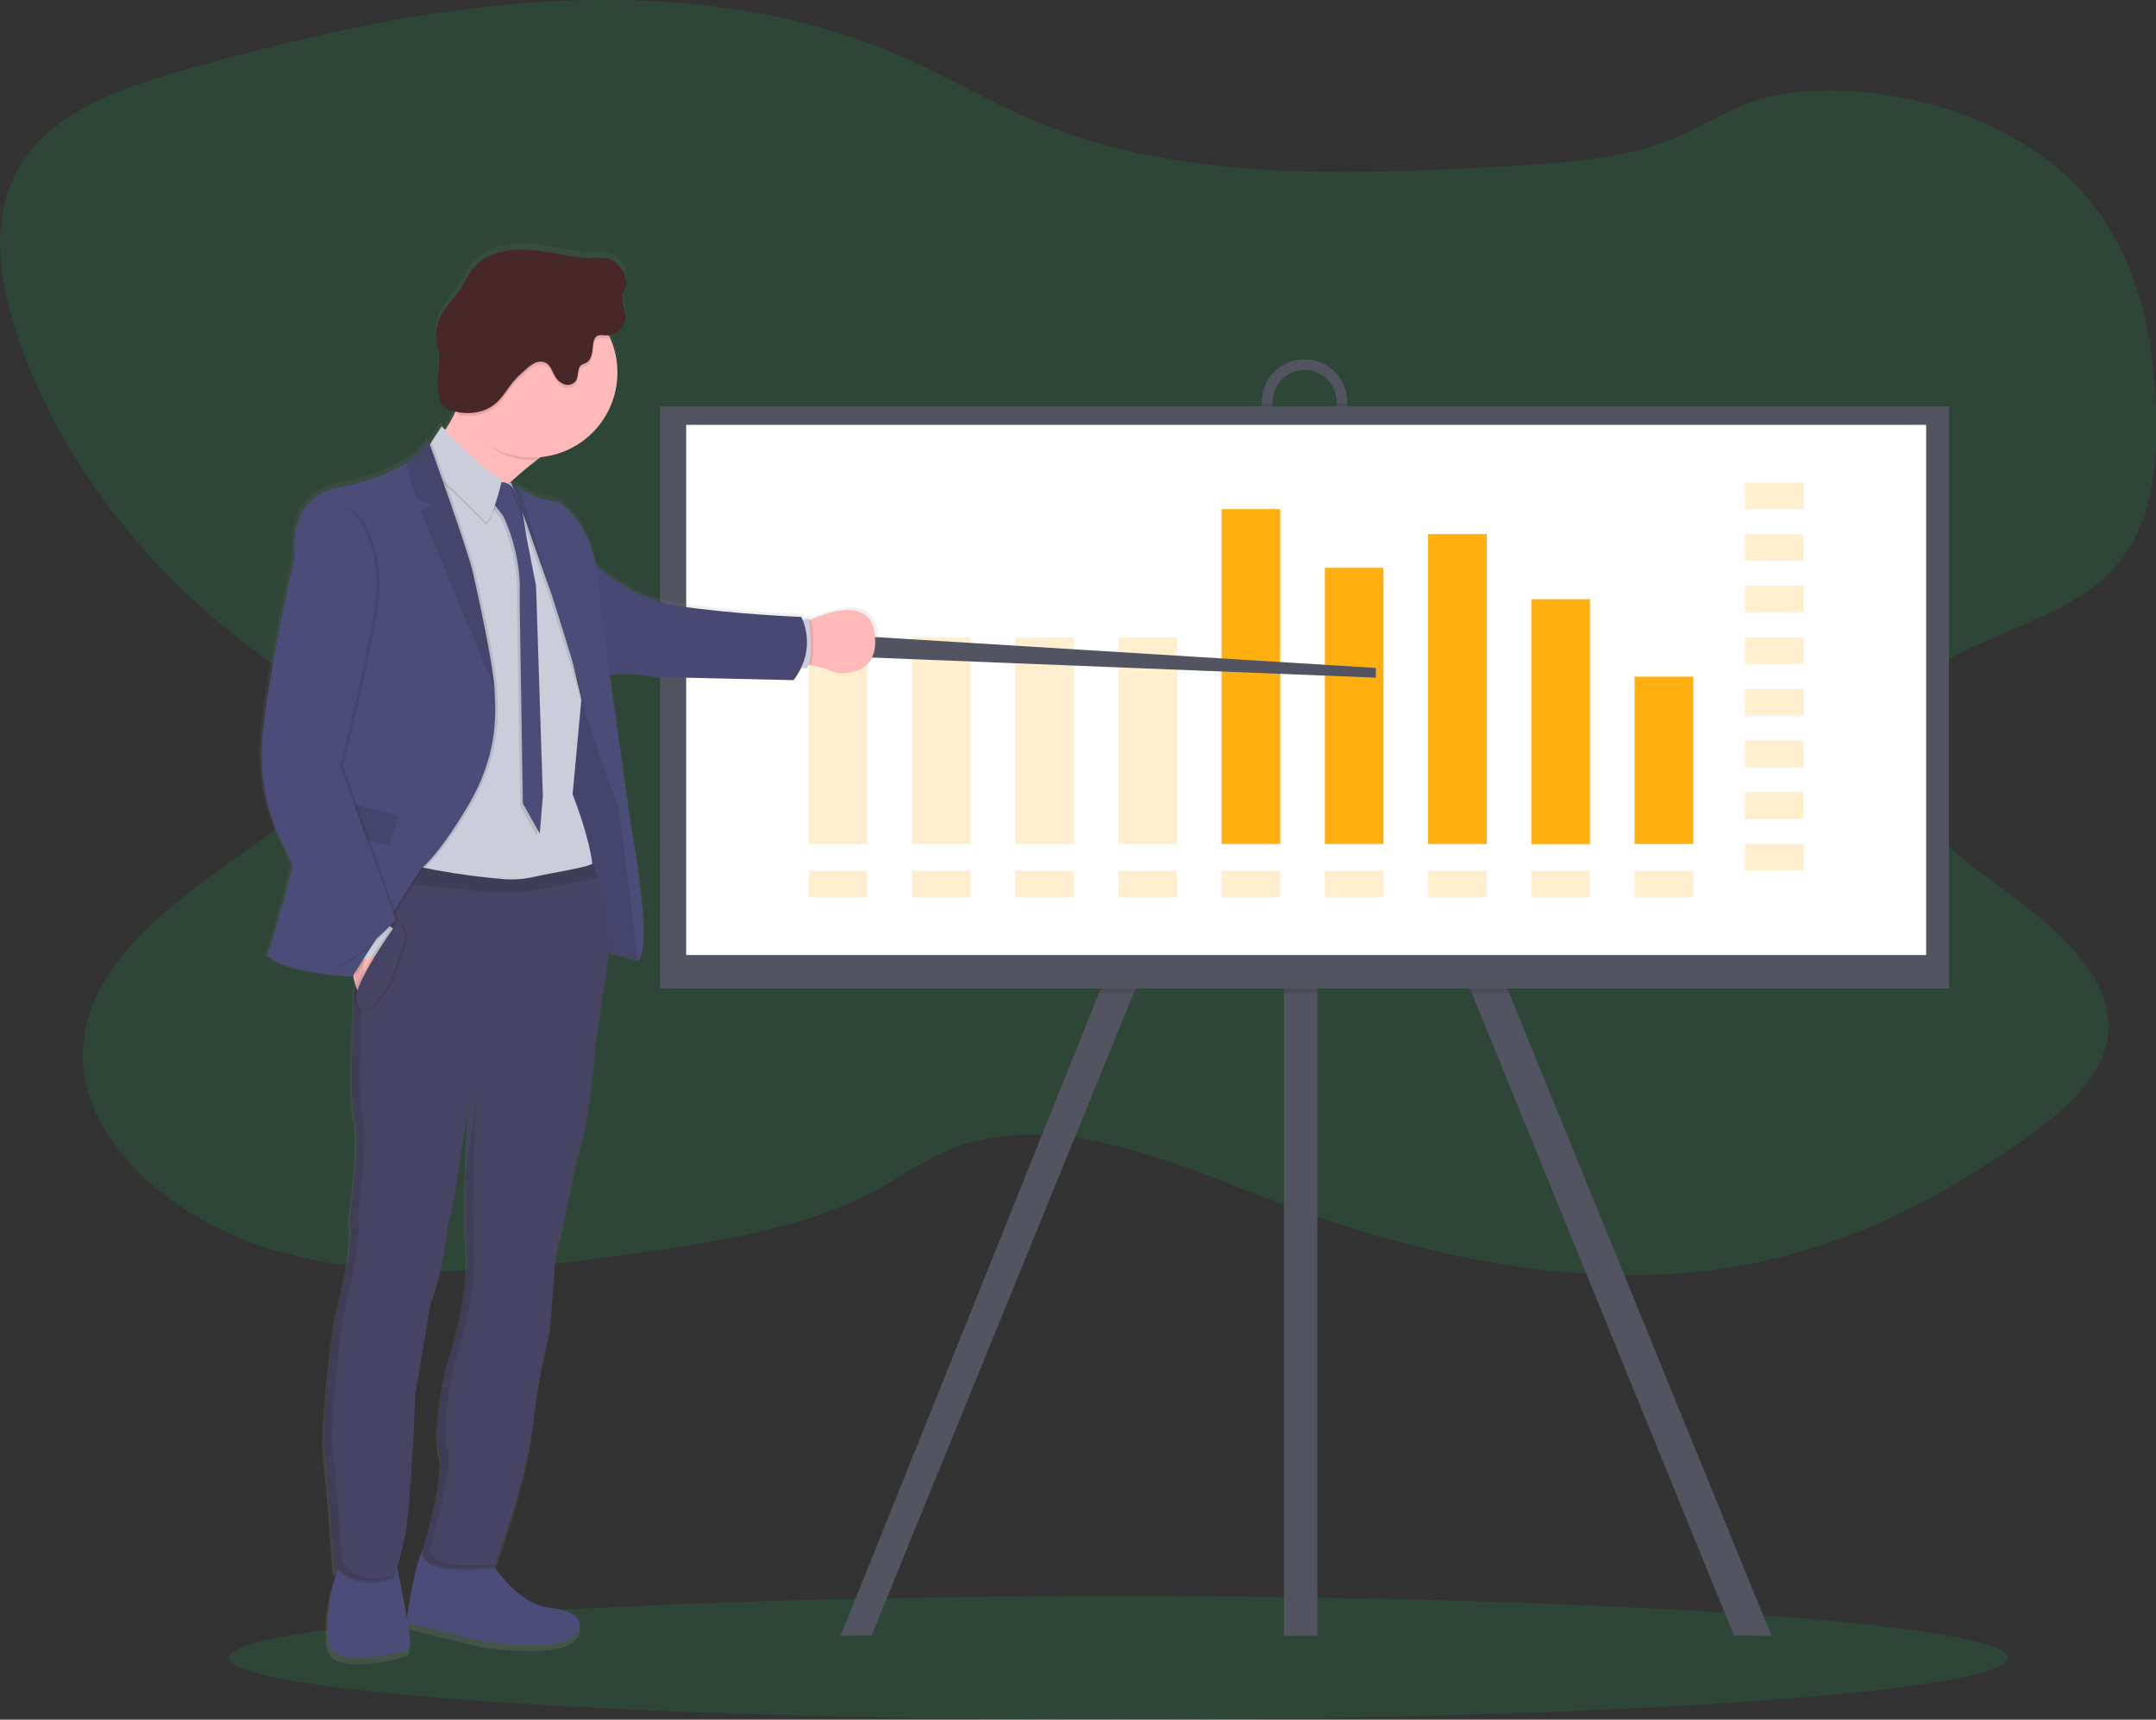 <?xml version="1.0" encoding="utf-8"?>
<!-- Generator: Adobe Illustrator 23.0.3, SVG Export Plug-In . SVG Version: 6.00 Build 0)  -->
<svg version="1.1" id="b8be6891-8c6c-471d-9cef-5646484caaf2"
	 xmlns="http://www.w3.org/2000/svg" xmlns:xlink="http://www.w3.org/1999/xlink" x="0px" y="0px" viewBox="0 0 1044.1 832.6"
	 style="enable-background:new 0 0 1044.1 832.6;" xml:space="preserve">
<rect x="0" y="0" width="1044.1" height="832.6" fill="#333333" stroke="none"/>
<style type="text/css">
	.st0{opacity:0.1;fill:#00F260;enable-background:new    ;}
	.st1{fill:#535461;}
	.st2{opacity:0.1;enable-background:new    ;}
	.st3{fill:#FFFFFF;}
	.st4{opacity:0.2;}
	.st5{fill:#FFAF10;}
	.st6{fill:url(#SVGID_1_);}
	.st7{fill:#4C4C78;}
	.st8{fill:#FFB9B9;}
	.st9{fill:#CBCDDA;}
	.st10{opacity:5.000000e-02;enable-background:new    ;}
	.st11{fill:none;stroke:#0000FF;stroke-miterlimit:10;}
	.st12{fill:#474463;}
	.st13{fill:#472727;}
	.st14{opacity:0.1;}
</style>
<title>business plan</title>
<ellipse class="st0" cx="541.6" cy="802.7" rx="430.7" ry="29.9"/>
<path class="st0" d="M877.3,44.1c-26,1.2-38,8.8-59,19.3c-24.4,12.3-53.7,15.1-81.8,16.7C658,84.7,575,88.6,504.6,60
	c-24.8-10.1-47.1-23.8-71.7-34.3C381.7,4,322.1-2.6,264.3,0.8S150.4,17,95.5,32.1c-29.6,8.1-60.7,18-78.8,38.6
	C-5.8,96.2-2.1,131,8,161.3c21.3,64.1,67.8,122.5,130.9,164.9c12,8,25.5,16.6,28.3,29c3.6,15.6-11.1,29.8-25.6,40.6
	c-41,30.4-92.4,59.4-100.5,104c-8.6,47.3,39.8,91.6,95.8,106.7s117,8.1,175.1-0.3c39.6-5.7,80.4-12.4,113.7-30.7
	c11.5-6.3,22-14,34.5-19c47.1-19.1,102.2,3.7,149.7,22.3C687,609,775.8,629,858.1,609.7c45.3-10.6,85.6-32.5,121.3-57.5
	c18.8-13.1,37.7-28.8,41.1-48.7c5.4-31.2-27.9-56.8-57-77.8s-59.3-50.8-46.3-80.5c14.7-33.4,71.5-38.5,101.1-64.7
	c22.5-19.9,26.2-49.1,25.9-76c-0.4-38.2-7.2-78-34-109.4C981,60.9,928.3,41.8,877.3,44.1z"/>
<polygon class="st1" points="630.9,309.8 638,306.3 644.4,303.1 730.9,480.9 857.9,792 839.7,791.8 712.8,480.9 638,327.3 
	630.9,312.6 629.8,310.4 "/>
<polygon class="st1" points="532.2,480.9 617.4,303.1 621.8,305.3 630.9,309.8 632,310.4 630.9,312.6 621.8,331.3 549,480.9 
	422.1,791.8 407.1,792 "/>
<rect x="621.8" y="261.4" class="st1" width="16.2" height="530.6"/>
<path class="st1" d="M611.1,194.6v7.4c0,0.3,0,0.6,0,0.9c0.3,11.4,9.7,20.5,21.1,20.2c11.4-0.3,20.5-9.7,20.2-21.1v-7.4
	c0-11.4-9.2-20.6-20.7-20.6C620.4,174,611.1,183.2,611.1,194.6z M616.3,194.6L616.3,194.6c0-8.6,6.9-15.5,15.5-15.5
	s15.5,6.9,15.5,15.5v7.4c0,8.6-6.9,15.5-15.5,15.5s-15.5-6.9-15.5-15.5V194.6z"/>
<polygon class="st2" points="617.4,303.1 621.8,305.3 621.8,261.4 638,261.4 638,306.3 644.4,303.1 730.9,480.9 712.8,480.9 
	638,327.3 638,480.9 621.8,480.9 621.8,331.3 549,480.9 532.2,480.9 "/>
<path class="st2" d="M616.3,195.4v6.6c0,8.6,6.9,15.5,15.5,15.5s15.5-6.9,15.5-15.5v-6.6h5.2v6.6c0,0.3,0,0.6,0,0.9
	c-0.3,11.4-9.7,20.5-21.1,20.2c-11.4-0.3-20.5-9.7-20.2-21.1v-6.6L616.3,195.4L616.3,195.4z"/>
<rect x="319.7" y="196.8" class="st1" width="624.1" height="281.8"/>
<rect x="332.3" y="205.7" class="st3" width="600.5" height="256.7"/>
<g class="st4">
	<rect x="845" y="233.6" class="st5" width="28.4" height="12.9"/>
</g>
<g class="st4">
	<rect x="845" y="258.6" class="st5" width="28.4" height="12.9"/>
</g>
<g class="st4">
	<rect x="845" y="283.6" class="st5" width="28.4" height="12.9"/>
</g>
<g class="st4">
	<rect x="845" y="308.6" class="st5" width="28.4" height="12.9"/>
</g>
<g class="st4">
	<rect x="845" y="333.6" class="st5" width="28.4" height="12.9"/>
</g>
<g class="st4">
	<rect x="845" y="358.6" class="st5" width="28.4" height="12.9"/>
</g>
<g class="st4">
	<rect x="845" y="383.6" class="st5" width="28.4" height="12.9"/>
</g>
<g class="st4">
	<rect x="845" y="408.6" class="st5" width="28.4" height="12.9"/>
</g>
<g class="st4">
	<rect x="791.6" y="421.6" class="st5" width="28.4" height="12.9"/>
</g>
<g class="st4">
	<rect x="741.6" y="421.6" class="st5" width="28.4" height="12.9"/>
</g>
<g class="st4">
	<rect x="691.6" y="421.6" class="st5" width="28.4" height="12.9"/>
</g>
<g class="st4">
	<rect x="641.6" y="421.6" class="st5" width="28.4" height="12.9"/>
</g>
<g class="st4">
	<rect x="591.6" y="421.6" class="st5" width="28.4" height="12.9"/>
</g>
<g class="st4">
	<rect x="541.6" y="421.6" class="st5" width="28.4" height="12.9"/>
</g>
<g class="st4">
	<rect x="491.6" y="421.6" class="st5" width="28.4" height="12.9"/>
</g>
<g class="st4">
	<rect x="441.6" y="421.6" class="st5" width="28.4" height="12.9"/>
</g>
<g class="st4">
	<rect x="391.6" y="421.6" class="st5" width="28.4" height="12.9"/>
</g>
<rect x="791.6" y="327.6" class="st5" width="28.4" height="81"/>
<rect x="741.6" y="290.1" class="st5" width="28.4" height="118.6"/>
<rect x="691.6" y="258.6" class="st5" width="28.4" height="150"/>
<rect x="641.6" y="274.9" class="st5" width="28.4" height="133.7"/>
<rect x="591.6" y="246.5" class="st5" width="28.4" height="162.1"/>
<g class="st4">
	<rect x="541.6" y="308.6" class="st5" width="28.4" height="100"/>
</g>
<g class="st4">
	<rect x="491.6" y="308.6" class="st5" width="28.4" height="100"/>
</g>
<g class="st4">
	<rect x="441.6" y="308.6" class="st5" width="28.4" height="100"/>
</g>
<g class="st4">
	<rect x="391.6" y="308.6" class="st5" width="28.4" height="100"/>
</g>
<polygon class="st1" points="418,318.2 666.3,328.1 666.3,323.4 423.2,308.4 "/>
<linearGradient id="SVGID_1_" gradientUnits="userSpaceOnUse" x1="-893.701" y1="1085.545" x2="-893.701" y2="397.522" gradientTransform="matrix(-1 0 0 1 -618.377 -279.72)">
	<stop  offset="0" style="stop-color:#808080;stop-opacity:0.25"/>
	<stop  offset="0.54" style="stop-color:#808080;stop-opacity:0.12"/>
	<stop  offset="1" style="stop-color:#808080;stop-opacity:0.1"/>
</linearGradient>
<path class="st6" d="M140.5,418.3c-4.3,19.7-12.1,44-12.1,44c7.7,9,41.3,10.6,41.3,10.6v-0.1h0.5c0.2,1.2,0.5,2.4,0.8,3.6
	c-0.1,1.1-0.1,2.3-0.2,3.4c-0.5,1.3-0.7,2.8-0.5,4.2c0.1,0.4,0.2,0.7,0.3,1c-0.8,17.8-1.4,36.8-0.9,47.8c0,3.1,0.3,6.2,1,9.3
	c0.6,2.3,0.9,4.7,1,7.1c0.5,16.1-3.4,43.1-3.4,43.1c0.1,0.2,0.2,0.4,0.2,0.6c-0.1,0.4-0.1,0.7-0.1,0.7c0.3,1.1,0.5,2.2,0.6,3.3
	c0.3,13.6-7.5,43.1-7.5,43.1s-6.3,45.4-5.4,62.6c0,1.6,0.1,3,0.3,4.1c1.9,14.4,4.5,54.5,4.5,54.5c0.4,0.7,0.9,1.3,1.5,1.9
	c-0.2,0.9-0.5,1.8-0.8,2.7c-3,9-4.3,18.6-3.8,28.1c0.1,1.2,0.2,2.3,0.3,3.6c1.3,14.9,37.1,5.6,39.5,3.9c0.8-0.6,0.2-6-0.9-12.8
	l36.9,9.1c0,0,26.2,3.9,38.6,0s12-14.6-5.8-16.3c-12.5-1.2-22.4-12.8-27.3-19.7c1.9-5.2,16.1-44.3,18.7-68.5
	c1.7-15.7,4.4-31.2,8.3-46.4l2.8-36l4.9-21.2l5.9-28.1c6.7-20.6,8.7-55,8.7-55l5.1-33.7c0.7-3.7,1.1-7.4,1.2-11.1
	c4.8,1,9.6,2.3,14.3,3.8c8-6.3-3.4-66.7-3.4-66.7s-5.5-38.1-10.1-72.9c10.7-1.6,22.2,0.9,22.2,0.9l67.6,1.5c1.4-1.8,2.6-3.8,3.6-5.9
	h2.9c0.4-0.5,0.6-1.1,0.8-1.6l1.2,0.2c4.4,1,8.7,2.3,12.9,3.9c0,0,21.3,2.6,18.1-19.8c-2.4-16.7-21.4-10.6-30.8-6.5l-1.2,0.5
	c-0.1-0.6-0.1-1-0.1-1l-3.1,0.6c-0.4-0.9-0.7-1.4-0.7-1.4s-33.1-1.3-60-5.3c-19.1-2.9-33.6-13.8-40.3-19.9
	c-4.7-23.9-18.4-31.2-18.4-31.2c-7.6-0.4-14.4-3.7-18.6-6.3c-1.5-0.9-3-1.9-4.4-3l-0.7,0.4l-0.1-0.1c4.5-4.2,9.3-8.1,13.5-11.4
	l1.9-1.4c4.4-0.4,8.7-1.6,12.7-3.4c20.9-9.3,30.4-33.8,21.1-54.7c-0.2-0.4-0.4-0.8-0.6-1.2c4.3-0.5,7.7-3.8,8.2-8.1
	c0.4-4.7-2.8-9.7-0.7-13.9c0.4-0.6,0.7-1.3,1-1.9c0.2-0.7,0.2-1.3,0.2-2c-0.3-4-2.4-7.6-5.6-10c-4.8-3.5-9.1-1.7-14.3-2
	c-6-0.4-12-1.8-18-2.8c-6.8-1.1-13.9-1.9-20.7-0.7s-13.5,4.6-17.5,10.3c-1.7,2.4-2.8,5.2-4.4,7.8c-1.8,2.9-4.2,5.4-6.3,8.1
	c-3.5,4.6-6.4,10-6.1,15.8c0.2,3.3,1.3,6.4,1.5,9.6c0.2,3.1-0.4,6.1-0.7,9.1c-0.3,3.9-0.1,7.8,0.7,11.6c0.2,1.2,0.6,2.3,1.3,3.3
	c0.8,0.9,1.8,1.5,2.9,1.9c1.2,0.5,2.4,0.8,3.6,1.1c-1.4,3.2-3,6.2-5,9c-1.1-1.2-1.8-1.9-1.8-1.9l-4.9,7.6c-0.1-0.3-0.2-0.5-0.2-0.5
	c-0.2,0.5-0.5,0.9-0.8,1.4c-0.3-0.9-0.5-1.4-0.5-1.4c-2.2,4.4-6.2,8-11,11c-12.8,8.1-30.7,11.4-30.7,11.4
	c-28.8,4.2-23.5,33.9-23.5,33.9s-12.2,53.1-15.6,85.9s9.3,53.7,9.3,53.7L140.5,418.3z M277.8,321.3c1.1,3.7,2.2,7.1,3,10.1l-0.5,0.2
	C279.6,328.9,278.8,325.3,277.8,321.3z M246.2,232.2l-0.2,0.1L246.2,232.2L246.2,232.2z M204.1,752.7c-4,8-6.9,29-7.8,34.4
	c-1.4-8.4-3.5-18.6-4.8-24.7c0.9-3,2.1-7.5,3.6-14.3c3.2-15.2,5.1-69.1,5.1-69.1l7.5-45.3c6.9-17.4,8.4-38,8.4-38
	c2.8-7.3,9.2-51.9,10.2-59.1c-0.3,5-1,17.5-1.3,31.4l-0.1,0.4c-0.3,10.5-0.4,21.8,0,31.2l0,0c0.1,2.6,0.2,5.1,0.4,7.4
	c0,0.6,0.1,1.2,0.1,1.8c0.8,24.3-10,54.8-10,54.8s-4.8,22.6-4.1,35.3c0,2.3,0.3,4.6,1,6.8c0.3,1,0.5,2,0.5,3.1
	C213.1,721.1,206,746.5,204.1,752.7L204.1,752.7z"/>
<path class="st7" d="M207.4,747.1c-6,1.9-10.4,38.5-10.4,38.5l37,9.1c0,0,25.9,3.8,38.3,0s11.9-14.5-5.7-16.2S236.4,754,236.4,754
	S213.3,745.1,207.4,747.1z"/>
<path class="st7" d="M164,754.5c0.3,2.4-0.4,5.6-1.4,8.6c-3,9-4.2,18.4-3.7,27.8c0.1,1.1,0.2,2.3,0.3,3.5
	c1.3,14.7,36.8,5.5,39.1,3.8s-7-43.8-7-43.8S163.4,748.5,164,754.5z"/>
<path class="st8" d="M220.6,199.1c3-6.9,4-14.5,2.9-21.9c-3.8-27.1,50.1,35.7,50.1,35.7s-5.9,3.8-13.6,9.8
	c-15.1,11.7-37,31.6-33.6,46.6c5.1,22.6-23.6-47.9-23.6-47.9S214.6,213.2,220.6,199.1z"/>
<path class="st8" d="M387.6,302.5c0,0,2.1-1.2,5.3-2.6c9.4-4.1,28.2-10.1,30.6,6.4c3.2,22.2-17.9,19.6-17.9,19.6
	c-4.2-1.6-8.5-2.9-12.8-3.9c-2.6-0.6-5-0.8-6.6-0.4L387.6,302.5z"/>
<path class="st2" d="M387.6,302.5c0,0,2.1-1.2,5.3-2.6c0.4,2.6,2.1,16.3-0.2,22.1c-2.6-0.6-5-0.8-6.6-0.4L387.6,302.5z"/>
<path class="st9" d="M384.4,323.5h6.4c3.7-5,0.9-24,0.9-24l-5.5,1L384.4,323.5z"/>
<path class="st7" d="M270.7,355.6l1.1,55.9l7,26.4c0,0,3.4,25.5,7.7,23.4s22.2,3.9,22.2,3.9l0.8-9.5l-6.1-55.6l-4.7-27.8
	c0,0-2.7-21.8-4.7-34.6s-18.9-2.6-18.9-2.6L270.7,355.6z"/>
<path class="st2" d="M270.7,355.6l1.1,55.9l7,26.4c0,0,3.4,25.5,7.7,23.4s22.2,3.9,22.2,3.9l0.8-9.5l-6.1-55.6l-4.7-27.8
	c0,0-2.7-21.8-4.7-34.6s-18.9-2.6-18.9-2.6L270.7,355.6z"/>
<path class="st7" d="M291,327.8c11.5-3.2,26.3,0,26.3,0l67,1.5c12-15.8,3.7-30.6,3.7-30.6s-32.9-1.3-59.5-5.3s-44.2-23.8-44.2-23.8
	L291,327.8z"/>
<path class="st10" d="M291,327.8c11.5-3.2,26.3,0,26.3,0l67,1.5c12-15.8,3.7-30.6,3.7-30.6s-32.9-1.3-59.5-5.3s-44.2-23.8-44.2-23.8
	L291,327.8z"/>
<path class="st11" d="M429.9,350.9"/>
<path class="st2" d="M223.5,177.2c-3.8-27.1,50.1,35.7,50.1,35.7s-5.9,3.8-13.6,9.8c-0.7,0-1.4,0-2.2,0c-16.5,0-27.9-10.3-34.4-24.3
	C226.1,192.2,224.7,185.5,223.5,177.2z"/>
<path class="st8" d="M216.8,180.2c0-22.6,18.4-41,41.1-40.9c22.7,0,41.1,18.4,41.1,41.1s-18.4,41.1-41.1,41.1s-41.1-18.4-41.1-41.1
	C216.8,180.3,216.8,180.3,216.8,180.2z"/>
<path class="st9" d="M200.8,343.9l2-122.4l21.4,11.2l17.7,4.2l4.5-2.6l0.3-0.2l0.7-0.4c0,0,0.2,0.5,0.7,1.5
	c3.9,8.2,22.8,48.4,22.4,51.8c-0.4,3.8,11.1,51.7,11.1,51.7l-0.2,1.7l-4.1,44.2c0,0,12.7,31.7,9.3,43.4s-95,3.6-95,3.6L200.8,343.9z
	"/>
<path class="st2" d="M235.4,241.9l7.1,9.1l1.1,2.7c4,9.4,6.3,19.5,6.8,29.7v11.8l1.5,95.1l8.2,14.6l1.5-18.1L258.3,285l-4.5-23
	l-2.4-14.6c-1.3-2.5-2.4-5.2-3.4-7.9c-2.4-6.3-8.7-4.6-8.7-4.6L235.4,241.9z"/>
<path class="st7" d="M236.6,240.7l7.1,9.1l1.2,2.7c4,9.4,6.3,19.5,6.8,29.7V294l1.5,95l8.2,14.6l1.5-18.1l-3.3-101.8l-4.5-23
	l-2.4-14.6c-1.3-2.5-2.4-5.2-3.4-7.9c-2.4-6.3-8.7-4.6-8.7-4.6L236.6,240.7z"/>
<path class="st2" d="M205.3,220.8l3.4,8.3c4,1.9,26.8,25.1,26.8,25.1c3.8-3.4,7.7-20.8,7.7-20.8c-7.7-2.7-29.3-25.7-29.3-25.7
	L205.3,220.8z"/>
<path class="st9" d="M205.3,219.5l3.4,8.3c4,1.9,26.8,25.1,26.8,25.1c3.8-3.4,7.7-20.8,7.7-20.8c-7.7-2.7-29.3-25.7-29.3-25.7
	L205.3,219.5z"/>
<path class="st2" d="M246.7,234c0.3,0.3,0.8,0.6,1.4,1c3.9,8.2,22.8,48.4,22.4,51.8c-0.4,3.8,11.1,51.7,11.1,51.7l-0.2,1.7
	c-2.2-10.1-13.3-44.8-15.3-51.2c-0.2-0.6-0.3-1-0.3-1l-12.4-35.1l-7-18.6l-0.2-0.6L246.7,234z"/>
<path class="st7" d="M251.8,236.6c4.2,2.5,10.9,5.9,18.5,6.3c0,0,16.3,8.6,19.3,38.1s15.8,118.2,15.8,118.2s11.4,59.8,3.4,66
	l-8.9-73.2c0,0-15.6-42.3-16.8-50.1c-1-7.1-13.4-46-15.6-52.9c-0.2-0.6-0.3-1-0.3-1l-12.4-35.1l-7.2-19.2
	C248.8,234.7,250.3,235.7,251.8,236.6z"/>
<path class="st2" d="M162.5,639.6c0,0,10-37.9,6.8-47.3c0,0,5.7-39.3,2.3-51s2.3-98,2.3-98l1.9-16.2l1.1-9.1l0.5-3.8
	c0,0,0.8,0.3,2.2,0.7c21.1,6.2,42.8,10.1,64.8,11.9c4.9,0.3,9.7-0.1,14.5-1.2c8.7-2,25.5-4.4,28.4-6.5c0,0,1,2.7,2.3,7.1
	c2.9,10.2,7.2,29.6,3.9,46.2l-5.1,33.5c0,0-2,34.1-8.6,54.5l-5.8,27.8l-4.9,21.1l-2.8,35.7c-3.8,15.1-6.5,30.5-8.2,46
	c-2.8,25.7-18.7,68.5-18.7,68.5s-33.9,4.7-34.9-6.8c0,0,11.9-39.5,8.5-49.1s3.2-40.4,3.2-40.4s11.7-32.9,9.8-57.4s1.1-70.8,1.1-70.8
	s-7.2,51.7-10.2,59.5c0,0-1.5,20.4-8.3,37.6l-7.5,44.8c0,0-1.9,53.3-5.1,68.5s-5.3,19.1-5.3,19.1s-19.8,7.2-28.7-6.2
	c0,0-2.6-39.8-4.5-54C155.5,690.3,162.5,639.6,162.5,639.6z"/>
<path class="st12" d="M162.5,638.4c0,0,10-37.9,6.8-47.2c0,0,5.7-39.3,2.3-51s2.3-98,2.3-98l1.9-16.2l1.1-9.1l0.5-3.8l2.2,0.7
	c21.1,6.2,42.8,10.1,64.8,11.9c4.9,0.3,9.8-0.1,14.5-1.2c8.7-2,25.5-4.4,28.4-6.5c0,0,1,2.7,2.3,7.1c2.9,10.2,7.2,29.6,3.9,46.2
	l-5.1,33.5c0,0-2,34.1-8.6,54.5l-5.8,27.8l-4.9,21l-2.8,35.7c-3.8,15.1-6.5,30.5-8.2,46c-2.8,25.7-18.7,68.4-18.7,68.4
	s-33.9,4.7-34.9-6.8c0,0,11.9-39.6,8.5-49.1s3.2-40.4,3.2-40.4s11.7-32.9,9.8-57.4s1.1-70.8,1.1-70.8s-7.2,51.7-10.2,59.5
	c0,0-1.5,20.5-8.3,37.7l-7.5,44.9c0,0-1.9,53.3-5.1,68.5s-5.3,19.1-5.3,19.1s-19.8,7.2-28.7-6.2c0,0-2.6-39.8-4.5-54
	C155.5,689,162.5,638.4,162.5,638.4z"/>
<path class="st2" d="M216.7,180.4c0-16.2,9.6-31,24.4-37.5c20.7-9.2,45,0.2,54.2,20.9c-0.5,0.1-1,0.1-1.4,0.1
	c-1.6,0-3.4-0.5-4.8,0.4s-1.7,2.7-1.8,4.3c-0.3,3.3-0.6,7.3-3.6,8.7c-0.7,0.2-1.3,0.5-1.9,0.8c-2.3,1.5-1.3,5.2-2.7,7.6
	c-1.3,1.8-3.5,2.6-5.6,1.9c-2-0.7-3.7-2.2-4.7-4.1c-1.3-2.2-2-5.1-4.3-6.3c-1.8-0.8-3.8-0.8-5.5,0.1c-1.7,0.9-3.3,2-4.6,3.4
	c-2.1,1.8-4,3.7-5.9,5.8c-2.8,3.4-4.9,7.3-8.2,10.2c-4.8,4.2-11.6,5.5-18,4.4C218.6,194.6,216.7,187.6,216.7,180.4L216.7,180.4z"/>
<path class="st13" d="M283.6,124.9c-6-0.4-12-1.8-17.9-2.8c-6.8-1.1-13.8-1.8-20.5-0.7s-13.4,4.5-17.4,10.2
	c-1.7,2.4-2.8,5.2-4.4,7.7c-1.8,2.9-4.1,5.4-6.2,8.1c-3.5,4.5-6.3,9.9-6,15.6c0.2,3.2,1.3,6.3,1.5,9.6c0.2,3-0.4,6-0.7,9
	c-0.3,3.8-0.1,7.7,0.7,11.4c0.2,1.2,0.6,2.3,1.3,3.3c0.8,0.8,1.8,1.5,2.9,1.8c7.6,3.1,17.1,2.6,23.3-2.9c3.3-2.9,5.4-6.8,8.2-10.2
	c1.8-2.1,3.8-4,5.9-5.8c1.4-1.4,2.9-2.5,4.6-3.4s3.8-0.9,5.5-0.1c2.3,1.3,3,4.1,4.3,6.3c1,1.9,2.7,3.4,4.7,4.1
	c2.1,0.7,4.4-0.1,5.6-1.9c1.4-2.4,0.4-6.1,2.7-7.6c0.6-0.3,1.3-0.6,1.9-0.8c3-1.4,3.3-5.4,3.6-8.7c0.1-1.6,0.5-3.4,1.8-4.3
	s3.2-0.4,4.8-0.4c4.6,0,8.4-3.5,9-8c0.4-4.6-2.8-9.6-0.7-13.8c0.4-0.6,0.7-1.3,1-1.9c0.2-0.6,0.2-1.3,0.2-1.9
	c-0.3-4-2.3-7.6-5.5-9.9C293.1,123.5,288.9,125.3,283.6,124.9z"/>
<path class="st2" d="M251.8,236.6l15.6,52.5l0,0c-0.2-0.6-0.3-1-0.3-1L254.7,253l-7.2-19.2C248.8,234.7,250.3,235.7,251.8,236.6z"/>
<path class="st8" d="M178.1,444.7l14,6.8L175.4,483c-6.3-5.9-5.5-29.1-5.5-29.1L178.1,444.7z"/>
<path class="st2" d="M145.6,397.6c-1.8-13.7-1.4-128.4-1.4-128.4s-5.3-29.5,23.3-33.6c0,0,17.7-3.3,30.4-11.3
	c4.7-3,8.7-6.6,10.9-10.9c0,0,20.6,56.9,22,66c0,0,9.2,40.4,10,54.4s1.3,32.8-13.4,57.3s-22.5,29.8-22.5,29.8l-33,52
	c0,0-33.3-1.6-41-10.5C130.9,462.3,147.3,411.3,145.6,397.6z"/>
<polygon class="st9" points="184.1,444.7 190.5,449.7 182,462.5 170.4,466.8 169.4,458.3 "/>
<path class="st2" d="M176.9,416.8l2.6-3.1c21.1,6.2,42.8,10.1,64.8,11.9c4.9,0.3,9.8-0.1,14.5-1.2c8.7-2,25.5-4.4,28.4-6.5
	c0,0,1,2.7,2.3,7.1l-27.1,5.4c-9.2,1.9-18.7,2.3-28.1,1.4l-58.4-5.8l-6.1-0.6L176.9,416.8z"/>
<g class="st14">
	<path d="M287.3,418c-0.1-0.1-0.1-0.1-0.1-0.1c-0.2,0.1-0.4,0.2-0.6,0.3L287.3,418z"/>
	<path d="M157.4,703.3c1.9,14.2,4.5,54,4.5,54c8.9,13.4,28.7,6.2,28.7,6.2l0.1-0.2c-6.2,1.4-18.5,2.6-25-7.2c0,0-2.6-39.8-4.5-54
		s5.1-64.9,5.1-64.9s10-37.9,6.8-47.2c0,0,5.7-39.3,2.3-51s2.3-98,2.3-98l1.9-16.2l1.1-9.1l0.2-1.5l-1.4-0.4l-2.2-0.7l-0.4,3.8
		l-1.1,9.1l-1.9,16.2c0,0-5.8,86.3-2.3,98s-2.3,51-2.3,51c3.2,9.3-6.8,47.2-6.8,47.2S155.4,689,157.4,703.3z"/>
	<path d="M204.4,751.6c1.1,11.5,34.9,6.8,34.9,6.8l0.3-0.9c-8.7,0.8-30.5,2-31.4-7.2c0,0,11.9-39.5,8.5-49.1s3.2-40.4,3.2-40.4
		s11.7-33,9.8-57.4s1.1-70.8,1.1-70.8s-2.6,18.5-5.3,35c-0.3,12.8-0.4,26.8,0.4,37C227.7,629,216,662,216,662s-6.6,30.8-3.2,40.4
		S204.3,751.5,204.4,751.6z"/>
</g>
<path class="st7" d="M144.3,397.6c-1.8-13.7-1.4-128.4-1.4-128.4s-5.3-29.5,23.3-33.6c0,0,17.7-3.3,30.4-11.3
	c4.7-3,8.7-6.6,10.9-10.9c0,0,20.6,56.9,22,66c0,0,9.2,40.4,10,54.4s1.3,32.8-13.4,57.3s-22.5,29.8-22.5,29.8l-33,52
	c0,0-33.3-1.6-41-10.5C129.6,462.3,146.1,411.3,144.3,397.6z"/>
<path class="st2" d="M196.6,224.2c4.7-3,8.7-6.6,10.9-10.9c0,0,20.6,56.9,22,66c0,0,9.2,40.4,10,54.4l-35.7-86.1l4.8-3.4l-7.2-2.7
	L196.6,224.2z"/>
<polygon class="st2" points="188.8,409.5 151.4,400.5 156.2,385.6 192.8,395 "/>
<path class="st2" d="M144.1,269.2c0,0-12.1,52.6-15.5,85.2s9.3,53.3,9.3,53.3l27,59.8c9.3-2.4,28.1-22,28.1-22l-27-74.8
	c0,0,10-37.8,16.3-72.6S172,247.7,172,247.7C144.1,237.1,144.1,269.2,144.1,269.2z"/>
<path class="st7" d="M142.8,269.2c0,0-12.1,52.6-15.5,85.2s9.3,53.3,9.3,53.3l27,59.8c9.3-2.4,28.1-22,28.1-22l-27-74.8
	c0,0,10-37.8,16.3-72.6s-10.4-50.4-10.4-50.4C142.8,237.1,142.8,269.2,142.8,269.2z"/>
<path class="st2" d="M194.8,454.9l-7.5,21.3l-8.3,11.4c0,0-6.2,4.2-7.8-3.6s19.5-36.9,19.5-36.9
	C194.1,445.7,194.8,454.9,194.8,454.9z"/>
<path class="st2" d="M197.4,454.9l-7.4,21.3l-8.3,11.4c0,0-6.2,4.2-7.8-3.6s19.5-36.9,19.5-36.9
	C196.7,445.7,197.4,454.9,197.4,454.9z"/>
<path class="st12" d="M196.1,454.9l-7.4,21.3l-8.3,11.4c0,0-6.2,4.2-7.8-3.6s19.5-36.9,19.5-36.9
	C195.4,445.7,196.1,454.9,196.1,454.9z"/>
</svg>
